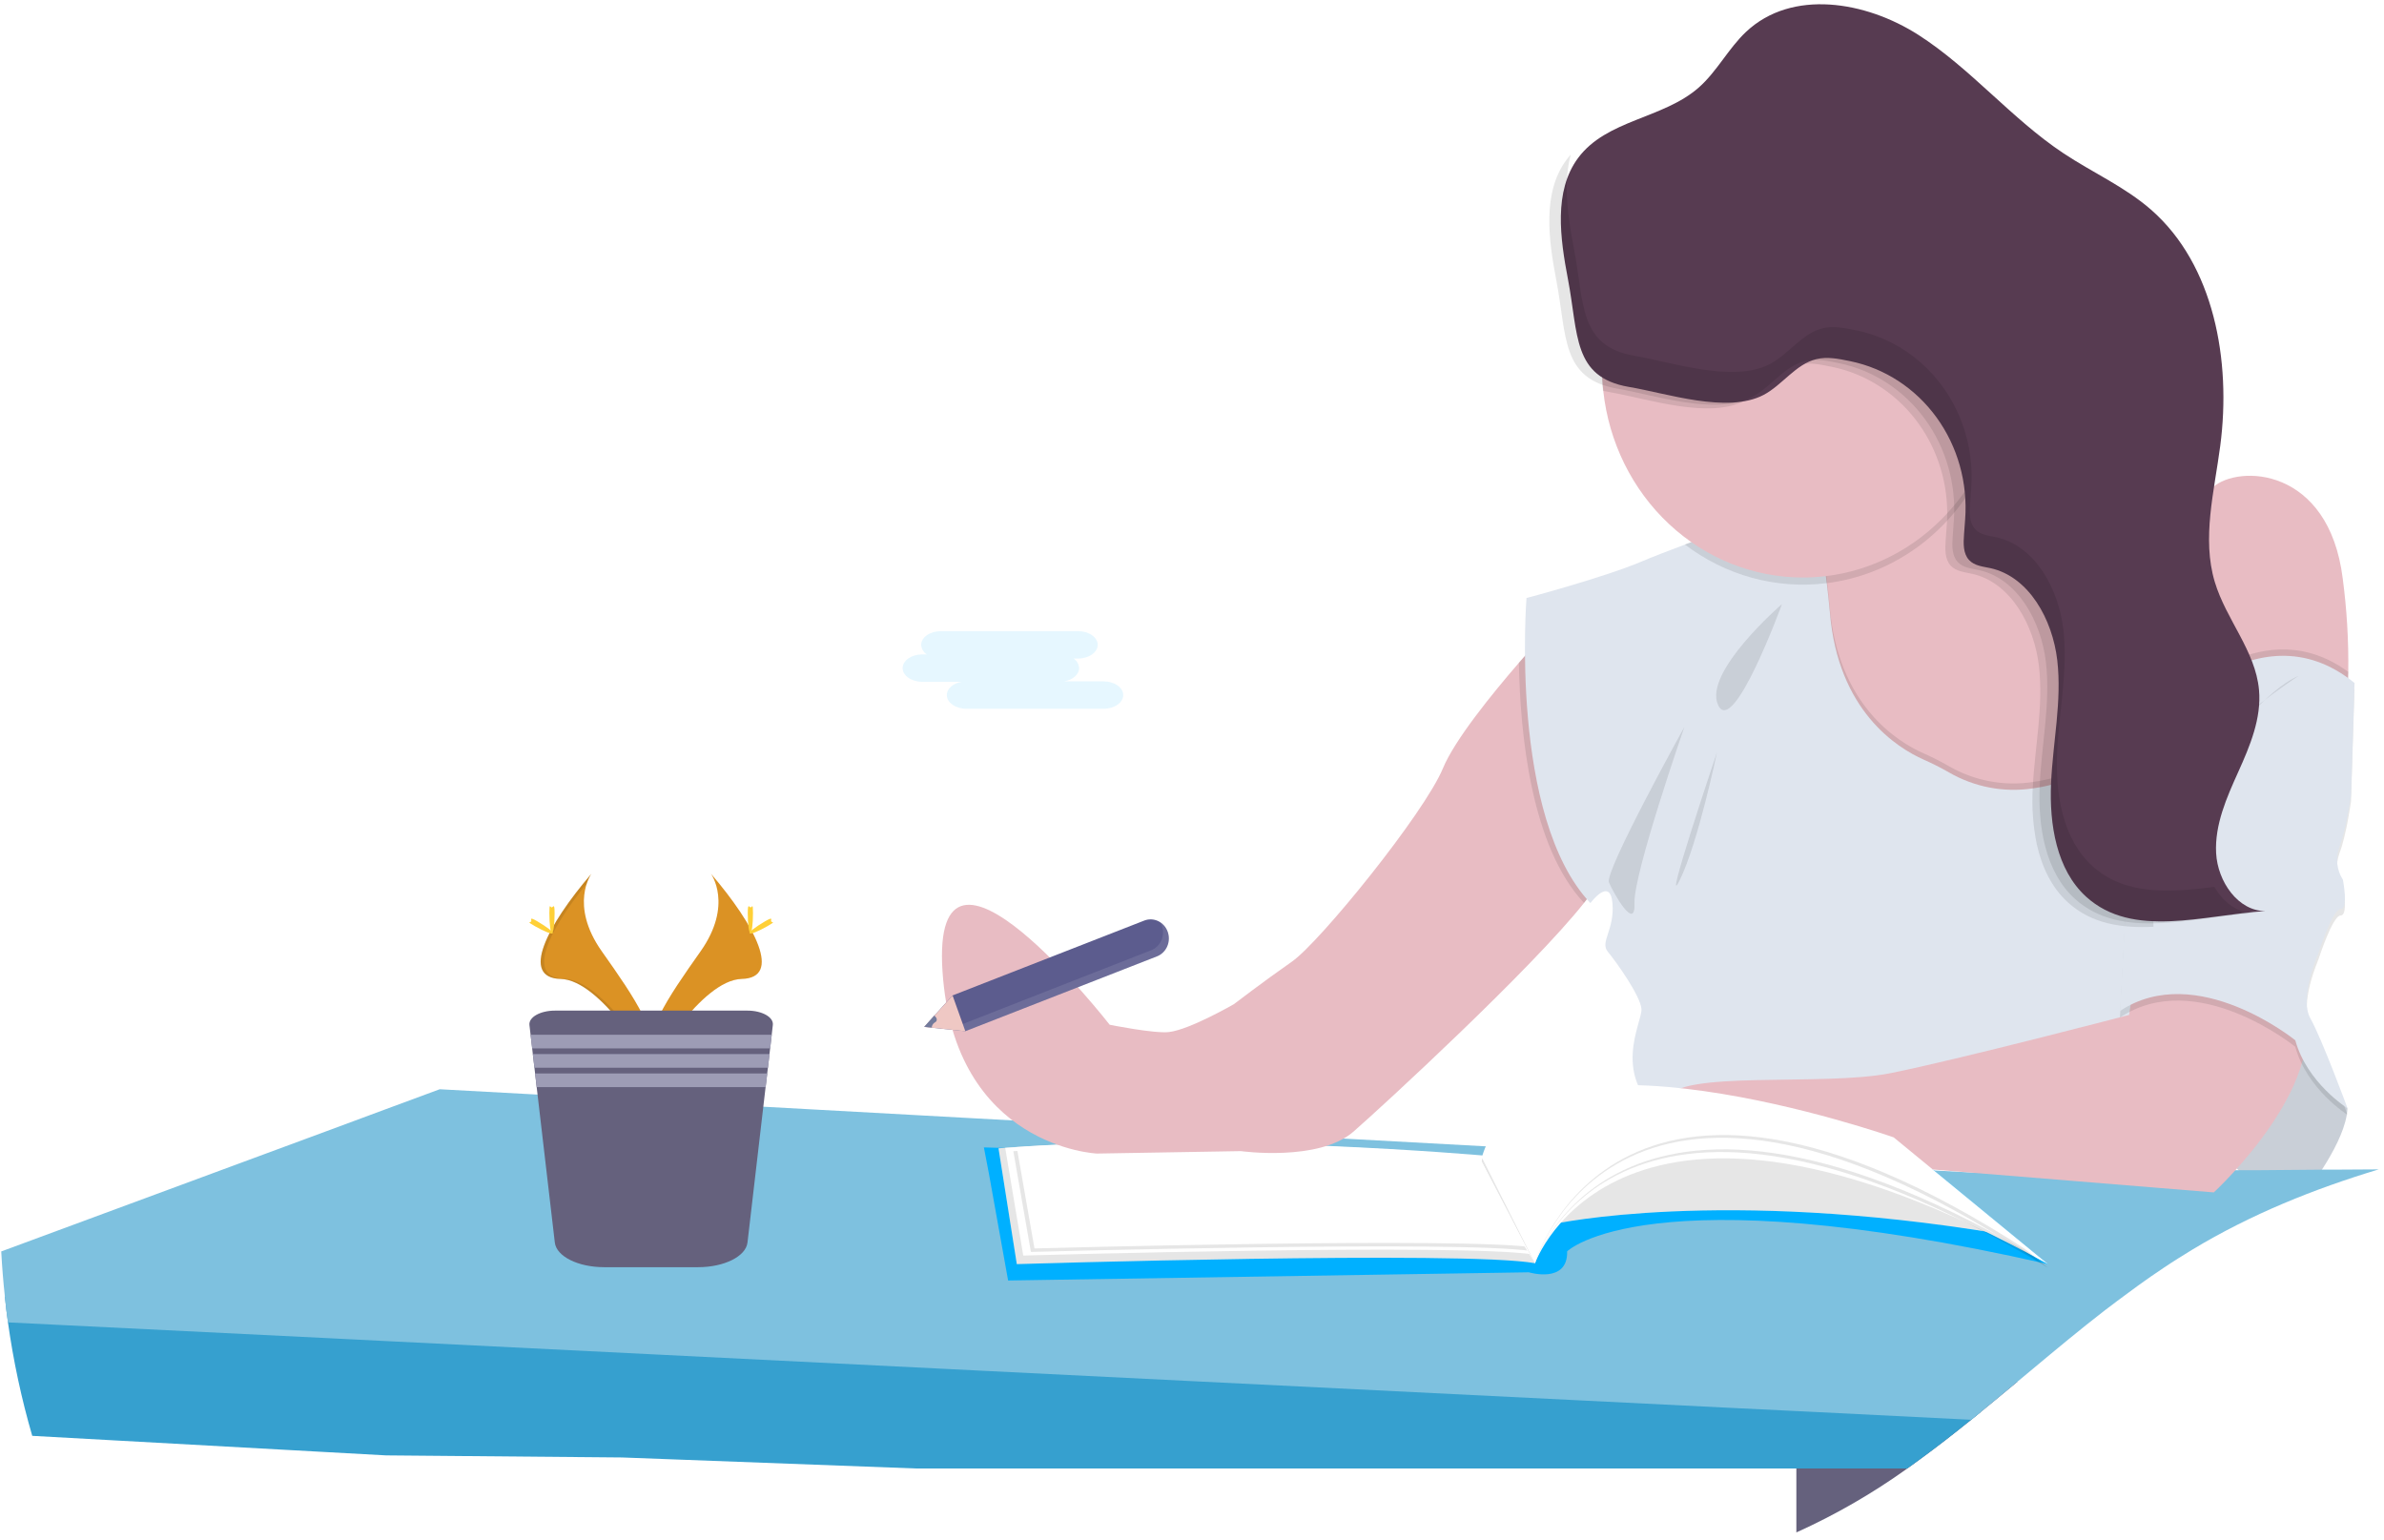 <svg width="257" height="166" viewBox="0 0 257 166" fill="none" xmlns="http://www.w3.org/2000/svg">
<rect width="257" height="166" fill="url(#paint0_linear)"/>
<path opacity="0.1" d="M99.417 70.547H99.913C99.739 70.441 99.592 70.291 99.486 70.111C99.38 69.931 99.318 69.726 99.306 69.515V69.515C99.306 68.705 100.258 68.042 101.421 68.042H116.22C117.383 68.042 118.335 68.705 118.335 69.515C118.335 70.329 117.383 70.993 116.22 70.993H115.727C115.901 71.1 116.047 71.25 116.152 71.43C116.257 71.609 116.318 71.814 116.33 72.024C116.33 72.726 115.64 73.298 114.715 73.456H118.975C120.135 73.456 121.087 74.123 121.087 74.933C121.087 75.744 120.135 76.41 118.975 76.41H104.18C103.02 76.41 102.068 75.747 102.068 74.933C102.068 74.231 102.759 73.656 103.684 73.502H99.417C98.257 73.502 97.305 72.835 97.305 72.024C97.305 71.214 98.264 70.547 99.417 70.547Z" fill="#00B0FF"/>
<path d="M217.505 148.942C216.676 149.629 215.847 150.316 215.018 151.001C214.532 151.405 214.04 151.805 213.55 152.205C213.195 152.496 212.843 152.787 212.481 153.075C210.668 154.538 208.831 155.97 206.957 157.338C206.512 157.665 206.059 157.991 205.617 158.31C201.866 160.996 197.877 163.297 193.704 165.181L193.651 165.206V148.942H217.505Z" fill="#65617D"/>
<path d="M233.403 82.293L232.062 83.935L226.646 90.539L219.57 90.988L208.244 91.718C208.244 91.718 192.974 72.453 195.843 68.26C196.885 66.748 197.056 64.751 196.848 62.867C196.821 62.607 196.785 62.348 196.741 62.092C196.398 60.098 195.798 58.162 194.958 56.337L195.333 56.158L195.575 56.042L208.928 49.663L212.233 48.084C212.398 49.037 212.703 49.958 213.138 50.814C213.202 50.947 213.272 51.08 213.346 51.207C217.901 59.102 232.508 54.109 232.508 54.109L233.403 82.293Z" fill="#E8BCC3"/>
<path d="M253.149 72.436C253.048 77.215 252.304 79.278 252.304 79.278L233.403 82.293L232.696 77.155L229.897 56.87L232.525 54.119C233.575 54.356 234.663 54.338 235.705 54.065C236.746 53.793 237.715 53.273 238.535 52.547C241.287 50.056 251.05 50.319 252.552 62.372C252.993 65.706 253.193 69.07 253.149 72.436V72.436Z" fill="#E8BCC3"/>
<path d="M248.674 128.414C248.674 128.414 252.927 123.042 253.055 119.505L248.798 112.034L245.044 107.824L238.032 121.993C238.032 121.993 242.664 130.379 248.674 128.414Z" fill="#DFE5EE"/>
<path opacity="0.1" d="M248.674 128.414C248.674 128.414 252.927 123.042 253.055 119.505L248.798 112.034L245.044 107.824L238.032 121.993C238.032 121.993 242.664 130.379 248.674 128.414Z" fill="black"/>
<path d="M213.55 152.205C213.195 152.496 212.843 152.787 212.481 153.075C210.668 154.538 208.831 155.97 206.957 157.338C206.512 157.665 206.059 157.991 205.617 158.31H187.312H105.079H98.694L67.06 157.124L41.619 156.9L35.251 156.549L3.476 154.794C2.312 150.791 1.437 146.703 0.858 142.562C0.727 141.629 0.61 140.692 0.523 139.755L35.238 141.769L41.606 142.145L98.681 145.478L105.066 145.85L187.299 150.657L193.627 151.029H193.681L213.55 152.205Z" fill="#36A0CF"/>
<path d="M256.433 126.067C249.458 128.172 242.691 130.884 236.323 134.727C235.816 135.032 235.317 135.344 234.811 135.664C234.305 135.983 233.805 136.302 233.319 136.632C232.833 136.962 232.344 137.288 231.861 137.622L231.117 138.148L230.39 138.667C229.673 139.183 228.965 139.72 228.258 140.239L228.231 140.26C227.765 140.611 227.303 140.962 226.84 141.313C224.229 143.338 221.675 145.457 219.131 147.584C218.595 148.033 218.057 148.481 217.519 148.927L215.039 150.987C214.553 151.391 214.06 151.791 213.57 152.191C213.215 152.482 212.863 152.773 212.501 153.061L193.731 152.124H193.677L187.349 151.815L105.079 147.734L98.694 147.415L41.619 144.576L35.251 144.257L0.858 142.562C0.727 141.629 0.61 140.692 0.523 139.755C0.349 138.148 0.219 136.534 0.134 134.913L35.248 121.93L41.616 119.568L47.401 117.428L57.943 118.003L82.307 119.312L98.704 120.214L105.089 120.565L109.168 120.789L110.144 120.845L144.473 122.723L144.835 122.747L160.153 123.582H160.327H160.428L161.959 123.663L167.181 123.951L173.711 124.302L175.863 124.421L176.268 124.446L179.312 124.61L180.18 124.656L183.086 124.818L184.242 124.884H184.279H184.52L187.239 125.035L191.449 125.267H191.469L192.776 125.337H192.917L193.698 125.382L195.615 125.488L197.291 125.579H197.307L199.188 125.681H199.218L200.643 125.761L201.735 125.821L205.613 126.035L206.31 126.074H206.552L206.887 126.095L208.023 126.158L208.533 126.186L212.488 126.4H212.85L218.689 126.347H218.729L240.928 126.158H241.354H241.803H243.123L250.269 126.098H251.335L256.433 126.067Z" fill="#7EC1DF"/>
<path d="M106.611 126.547L108.676 138.046L164.812 137.162C164.812 137.162 169.035 138.439 168.941 134.902C168.941 134.902 177.485 126.449 220.76 136.278L204.145 122.617L158.728 125.172L106.065 123.698L106.611 126.547Z" fill="#00B0FF"/>
<path d="M107.643 123.796L109.614 136.278C109.614 136.278 157.88 134.804 165.469 136.18L159.734 124.779C159.734 124.779 130.55 121.93 107.643 123.796Z" fill="white"/>
<path opacity="0.1" d="M107.643 123.796L109.614 136.278C109.614 136.278 157.88 134.804 165.469 136.18L159.734 124.779C159.734 124.779 130.55 121.93 107.643 123.796Z" fill="black"/>
<path d="M108.364 123.751L110.308 135.358C110.308 135.358 157.961 133.99 165.469 135.267L159.814 124.667C159.814 124.667 130.982 122.014 108.364 123.751Z" fill="white"/>
<path opacity="0.1" d="M109.239 124.109L111.133 134.965C111.133 134.965 157.739 133.685 165.097 134.881L159.566 124.961C159.566 124.961 131.364 122.47 109.239 124.109Z" fill="black"/>
<path d="M109.614 123.712L111.518 134.59C111.518 134.59 158.125 133.309 165.482 134.506L159.938 124.575C159.938 124.575 131.739 122.088 109.614 123.712Z" fill="white"/>
<path d="M76.639 94.191C76.639 94.191 79.079 97.528 75.516 102.571C71.953 107.613 69.01 111.866 70.2 115.01C70.2 115.01 75.563 105.648 79.954 105.536C84.345 105.424 81.456 99.82 76.639 94.191Z" fill="#DB9224"/>
<path opacity="0.1" d="M76.639 94.191C76.853 94.515 77.022 94.87 77.138 95.244C81.409 100.507 83.685 105.42 79.579 105.525C75.754 105.638 71.169 112.796 70.07 114.606C70.108 114.742 70.151 114.879 70.2 115.017C70.2 115.017 75.563 105.655 79.954 105.543C84.345 105.431 81.456 99.82 76.639 94.191Z" fill="#DB9224"/>
<path d="M81.174 98.448C81.174 99.62 81.047 100.574 80.892 100.574C80.738 100.574 80.611 99.62 80.611 98.448C80.611 97.276 80.769 97.823 80.923 97.823C81.077 97.823 81.174 97.272 81.174 98.448Z" fill="#FFD037"/>
<path d="M82.729 99.848C81.744 100.413 80.886 100.753 80.812 100.609C80.738 100.465 81.482 99.907 82.461 99.332C83.44 98.757 83.058 99.178 83.132 99.332C83.205 99.486 83.715 99.286 82.729 99.848Z" fill="#FFD037"/>
<path d="M63.758 94.191C63.758 94.191 61.318 97.528 64.884 102.571C68.451 107.613 71.387 111.866 70.2 115.01C70.2 115.01 64.821 105.648 60.443 105.536C56.066 105.424 58.941 99.82 63.758 94.191Z" fill="#DB9224"/>
<path opacity="0.1" d="M63.758 94.191C63.545 94.516 63.377 94.87 63.259 95.244C58.989 100.507 56.713 105.42 60.819 105.525C64.643 105.638 69.232 112.796 70.331 114.606C70.295 114.742 70.252 114.879 70.2 115.017C70.2 115.017 64.821 105.655 60.443 105.543C56.066 105.431 58.941 99.82 63.758 94.191Z" fill="black"/>
<path d="M59.223 98.448C59.223 99.62 59.35 100.574 59.505 100.574C59.659 100.574 59.786 99.62 59.786 98.448C59.786 97.276 59.629 97.823 59.474 97.823C59.32 97.823 59.223 97.272 59.223 98.448Z" fill="#FFD037"/>
<path d="M57.668 99.848C58.653 100.413 59.515 100.753 59.588 100.609C59.662 100.465 58.918 99.907 57.939 99.332C56.961 98.757 57.343 99.178 57.269 99.332C57.195 99.486 56.682 99.286 57.668 99.848Z" fill="#FFD037"/>
<path d="M83.312 110.508L83.192 111.561L83.021 113.031L82.951 113.645L82.78 115.119L82.706 115.733L82.532 117.207L80.581 133.951C80.406 135.446 78.074 136.611 75.258 136.611H65.129C62.313 136.611 59.984 135.446 59.81 133.951L57.856 117.207L57.685 115.733L57.614 115.119L57.44 113.645L57.37 113.031L57.199 111.561L57.075 110.508C56.977 109.662 58.238 108.95 59.833 108.95H80.567C82.159 108.95 83.423 109.662 83.312 110.508Z" fill="#65617D"/>
<path d="M83.202 111.55L83.031 113.024H57.37L57.199 111.55H83.202Z" fill="#9D9CB5"/>
<path d="M82.961 113.638L82.79 115.112H57.614L57.44 113.638H82.961Z" fill="#9D9CB5"/>
<path d="M82.716 115.726L82.545 117.196H57.855L57.685 115.726H82.716Z" fill="#9D9CB5"/>
<path d="M114.246 109.154C114.246 109.154 107.737 102.602 107.989 111.119C108.24 119.635 114.246 109.154 114.246 109.154Z" fill="#EE8E9E"/>
<path d="M172.699 94.216C172.554 94.876 171.854 95.97 170.761 97.342C165.117 104.459 149.058 119.249 145.911 121.993C142.157 125.27 133.771 124.098 133.771 124.098L118.252 124.361C118.252 124.361 102.857 123.705 101.603 104.711C100.35 85.717 119.626 110.476 119.626 110.476C119.626 110.476 124.453 111.445 126.011 111.262C128.264 111.003 133.02 108.252 133.02 108.252C133.02 108.252 136.274 105.76 139.278 103.666C142.281 101.571 153.546 87.679 155.551 82.829C156.821 79.752 160.914 74.72 163.739 71.457C165.361 69.58 166.565 68.299 166.565 68.299C166.565 68.299 173.573 90.153 172.699 94.216Z" fill="#E8BCC3"/>
<path opacity="0.1" d="M172.699 94.216C172.554 94.876 171.854 95.97 170.761 97.342C165.063 91.268 163.873 79.148 163.739 71.443C165.361 69.566 166.565 68.285 166.565 68.285C166.565 68.285 173.573 90.153 172.699 94.216Z" fill="black"/>
<path opacity="0.1" d="M232.059 83.935L226.646 90.539L219.57 90.988L208.244 91.718C208.244 91.718 192.974 72.453 195.843 68.26C196.885 66.748 197.056 64.751 196.848 62.867C196.821 62.607 196.785 62.348 196.741 62.092C196.398 60.098 195.798 58.162 194.958 56.337L195.333 56.158L195.575 56.042C196.171 57.78 196.582 59.582 196.801 61.414C196.838 61.663 196.872 61.923 196.905 62.19C197.023 63.137 197.13 64.19 197.24 65.348C198.112 75.952 204.484 79.942 207.36 81.212C208.284 81.62 209.188 82.078 210.068 82.584C212.835 84.181 216.025 84.785 219.151 84.303C226.25 83.328 232.039 77.927 232.039 77.927L232.069 83.243L232.059 83.935Z" fill="black"/>
<path d="M232.277 125.14C232.277 125.14 185.717 125.007 179.58 120.554C173.443 116.101 177.079 110.203 176.952 108.761C176.825 107.318 174.2 103.652 173.325 102.599C172.45 101.546 174.076 100.241 173.825 97.36C173.573 94.479 171.448 97.36 171.448 97.36C162.683 88.054 164.56 64.471 164.56 64.471C164.56 64.471 172.94 62.246 176.962 60.537C178.051 60.074 179.747 59.414 181.655 58.702L182.362 58.435C187.279 56.593 193.124 54.512 193.124 54.512C193.124 54.512 194.247 53.681 195.377 56.168C195.893 57.312 196.413 59.154 196.828 62.099C196.865 62.348 196.899 62.607 196.932 62.874C197.049 63.821 197.157 64.874 197.267 66.032C198.139 76.636 204.511 80.626 207.386 81.896C208.311 82.304 209.215 82.762 210.095 83.268C212.861 84.865 216.052 85.469 219.178 84.987C226.277 84.012 232.066 78.612 232.066 78.612L232.096 83.928L232.183 99.9L232.277 125.14Z" fill="#DFE5EE"/>
<path d="M230.273 104.438L229.522 109.417C229.522 109.417 210.996 114.263 203.74 115.705C196.483 117.147 180.833 115.312 179.707 118.456C178.581 121.6 184.463 125.926 184.463 125.926L203.234 125.663L238.655 128.548C238.655 128.548 252.173 116.098 247.792 107.448C243.412 98.799 230.273 104.438 230.273 104.438Z" fill="#E8BCC3"/>
<path opacity="0.1" d="M192.099 65.127C192.099 65.127 183.585 72.464 185.214 76.004C186.843 79.545 192.099 65.127 192.099 65.127Z" fill="black"/>
<path opacity="0.1" d="M181.584 78.359C181.584 78.359 172.947 93.953 173.449 95.132C173.952 96.311 176.329 100.504 176.201 97.36C176.074 94.216 181.584 78.359 181.584 78.359Z" fill="black"/>
<path opacity="0.1" d="M185.09 81.114C185.09 81.114 183.079 90.809 181.085 94.872C179.09 98.936 185.09 81.114 185.09 81.114Z" fill="black"/>
<path opacity="0.1" d="M213.363 51.217C211.708 54.395 209.35 57.111 206.487 59.139C203.623 61.167 200.338 62.447 196.905 62.874H196.865C191.465 63.538 186.024 62.047 181.628 58.698C186.655 56.797 193.098 54.509 193.098 54.509C193.098 54.509 194.221 53.677 195.35 56.165L212.25 48.094C212.44 49.197 212.817 50.254 213.363 51.217V51.217Z" fill="black"/>
<path d="M216.004 39.575C216.01 43.521 215.028 47.4 213.155 50.824C212.26 52.457 211.176 53.968 209.927 55.323C206.443 59.121 201.8 61.524 196.801 62.116H196.758C195.959 62.212 195.155 62.26 194.351 62.26C189.031 62.26 183.897 60.21 179.929 56.5C175.96 52.79 173.436 47.681 172.836 42.147C172.743 41.297 172.697 40.443 172.699 39.589C172.699 33.577 174.98 27.811 179.04 23.56C183.101 19.309 188.609 16.921 194.351 16.921C200.094 16.921 205.601 19.309 209.662 23.56C213.723 27.811 216.004 33.577 216.004 39.589V39.575Z" fill="#E8BCC3"/>
<path opacity="0.1" d="M230.025 82.468L232.036 79.31C232.036 79.31 243.05 65.551 253.822 74.331L253.447 86.388C253.447 86.388 252.944 90.054 252.193 92.002C251.978 92.58 251.899 93.204 251.965 93.82C252.03 94.437 252.237 95.028 252.569 95.542C252.569 95.542 253.196 98.7 252.321 98.7C251.446 98.7 249.941 103.416 249.941 103.416C249.941 103.416 247.813 108.266 249.066 110.494C250.32 112.722 253.072 120.189 253.072 120.189C253.072 120.189 248.691 117.438 247.437 112.852C247.437 112.852 236.799 104.202 228.536 109.694L230.025 82.468Z" fill="black"/>
<path opacity="0.1" d="M253.149 72.436C253.048 77.215 252.304 79.278 252.304 79.278L233.403 82.293L232.696 77.155C235.17 74.454 244.166 65.864 253.149 72.436Z" fill="black"/>
<path d="M230.025 81.766L232.036 78.608C232.036 78.608 243.05 64.85 253.822 73.629L253.447 85.686C253.447 85.686 252.944 89.353 252.193 91.3C251.978 91.878 251.899 92.502 251.965 93.119C252.03 93.735 252.237 94.326 252.569 94.841C252.569 94.841 253.196 97.999 252.321 97.999C251.446 97.999 249.941 102.715 249.941 102.715C249.941 102.715 247.813 107.564 249.066 109.792C250.32 112.02 253.072 119.487 253.072 119.487C253.072 119.487 248.691 116.736 247.437 112.15C247.437 112.15 236.799 103.501 228.536 108.992L230.025 81.766Z" fill="#DFE5EE"/>
<path opacity="0.1" d="M247.796 72.857C247.796 72.857 229.649 84.521 230.524 94.749C230.524 94.749 240.663 76.001 247.796 72.857Z" fill="black"/>
<path opacity="0.1" d="M232.056 83.938L232.143 99.911C228.711 100.072 225.476 99.606 222.919 97.279C221.139 95.658 220.103 93.419 219.567 90.998C219.168 89.047 219.021 87.049 219.131 85.058C219.129 85.038 219.129 85.018 219.131 84.998C219.342 80.587 220.311 76.176 219.801 71.794C219.292 67.411 216.755 62.786 212.612 61.863C211.794 61.678 210.876 61.611 210.292 60.983C209.649 60.281 209.679 59.19 209.749 58.218L209.87 56.579C209.9 56.158 209.914 55.74 209.914 55.323C209.911 51.597 208.673 47.988 206.411 45.112C204.15 42.236 201.004 40.271 197.512 39.553L197.378 39.529C196.211 39.283 194.998 39.041 193.832 39.322C191.613 39.859 190.178 42.112 188.134 43.182C184.212 45.231 177.673 42.989 173.567 42.283C173.299 42.238 173.044 42.185 172.799 42.126C172.706 41.276 172.66 40.422 172.662 39.568C172.663 36.096 173.426 32.67 174.893 29.556C176.359 26.442 178.489 23.722 181.118 21.606C183.748 19.49 186.806 18.035 190.058 17.352C193.31 16.67 196.668 16.779 199.873 17.67C203.078 18.561 206.045 20.211 208.545 22.493C211.044 24.775 213.01 27.627 214.29 30.83C215.57 34.033 216.13 37.501 215.926 40.967C215.723 44.432 214.762 47.802 213.118 50.817C213.182 50.951 213.252 51.084 213.326 51.21C217.881 59.105 232.488 54.112 232.488 54.112L233.366 82.285L232.056 83.938Z" fill="black"/>
<path d="M190.12 42.575C192.151 41.501 193.586 39.248 195.818 38.715C196.981 38.434 198.195 38.677 199.368 38.919L199.502 38.947C203.194 39.712 206.49 41.867 208.765 45.006C211.04 48.144 212.137 52.047 211.847 55.976L211.726 57.614C211.652 58.583 211.622 59.681 212.272 60.376C212.852 61.004 213.771 61.078 214.588 61.253C218.731 62.179 221.269 66.78 221.778 71.187C222.288 75.594 221.302 80.019 221.108 84.447C220.913 88.876 221.691 93.764 224.889 96.672C229.916 101.234 237.558 98.638 244.212 98.22C241.269 98.22 239.063 95.041 238.902 91.967C238.742 88.893 240.049 85.967 241.299 83.195C242.549 80.423 243.803 77.44 243.525 74.373C243.143 70.162 239.972 66.79 238.758 62.737C237.344 58.021 238.708 52.958 239.348 48.056C240.552 38.877 238.678 28.543 231.89 22.609C229.048 20.128 225.572 18.602 222.448 16.525C216.851 12.809 212.437 7.359 206.779 3.745C201.121 0.131 193.177 -1.21 188.24 3.422C186.329 5.215 185.096 7.703 183.132 9.433C179.294 12.819 173.194 12.882 170.117 17.037C167.469 20.613 168.186 25.69 169.034 30.129C170.164 36.048 169.527 40.656 175.57 41.708C179.659 42.386 186.195 44.628 190.12 42.575Z" fill="#573B51"/>
<path opacity="0.1" d="M238.716 95.609C233.872 96.23 229.073 96.549 225.546 93.349C222.349 90.44 221.561 85.556 221.766 81.124C221.97 76.692 222.949 72.264 222.436 67.86C221.923 63.456 219.389 58.856 215.246 57.93C214.429 57.747 213.514 57.681 212.93 57.053C212.283 56.351 212.31 55.256 212.384 54.288L212.505 52.649C212.794 48.721 211.698 44.819 209.422 41.681C207.147 38.543 203.852 36.388 200.16 35.623L200.026 35.595C198.853 35.353 197.639 35.111 196.476 35.392C194.257 35.929 192.823 38.199 190.778 39.252C186.853 41.304 180.321 39.062 176.208 38.357C170.175 37.322 170.805 32.708 169.672 26.777C169.038 23.465 168.479 19.795 169.337 16.658C169.176 16.837 169.022 17.009 168.874 17.223C166.226 20.798 166.943 25.876 167.791 30.314C168.921 36.234 168.284 40.841 174.328 41.894C178.437 42.596 184.973 44.842 188.898 42.789C190.929 41.715 192.364 39.462 194.596 38.929C195.759 38.648 196.972 38.89 198.145 39.133L198.28 39.16C201.971 39.925 205.267 42.081 207.542 45.22C209.818 48.358 210.914 52.261 210.624 56.19L210.504 57.828C210.43 58.797 210.4 59.895 211.05 60.59C211.63 61.218 212.548 61.291 213.366 61.467C217.509 62.393 220.046 66.993 220.556 71.401C221.065 75.808 220.083 80.233 219.885 84.661C219.688 89.089 220.468 93.977 223.666 96.886C228.694 101.448 236.336 98.851 242.989 98.434C241.183 98.444 239.664 97.244 238.716 95.609Z" fill="black"/>
<path d="M102.686 107.315L123.35 99.244C123.838 99.053 124.379 99.073 124.854 99.3C125.328 99.526 125.698 99.94 125.88 100.451V100.451C126.063 100.963 126.044 101.529 125.828 102.026C125.611 102.523 125.216 102.909 124.727 103.101L104.064 111.171L99.632 110.708L102.686 107.315Z" fill="#5C5C8E"/>
<path opacity="0.1" d="M125.257 99.792C125.439 100.304 125.42 100.87 125.203 101.367C124.986 101.864 124.59 102.25 124.101 102.441L103.423 110.54L100.098 110.189L99.619 110.722L104.05 111.185L124.714 103.115C125.202 102.923 125.598 102.537 125.814 102.04C126.03 101.543 126.049 100.977 125.867 100.465V100.465C125.715 100.039 125.432 99.677 125.063 99.437C125.137 99.549 125.202 99.668 125.257 99.792V99.792Z" fill="white"/>
<path d="M102.689 107.315L104.064 111.171L100.43 110.789L99.636 110.705L100.722 109.497L102.689 107.315Z" fill="#EFC8C4"/>
<path d="M100.718 109.487C100.803 109.553 100.876 109.635 100.933 109.729C100.967 109.785 100.985 109.85 100.985 109.917C100.985 109.983 100.967 110.048 100.933 110.104C100.876 110.166 100.809 110.217 100.735 110.255C100.652 110.313 100.583 110.39 100.532 110.48C100.481 110.57 100.449 110.671 100.44 110.775L99.642 110.694L100.718 109.487Z" fill="#727A9C"/>
<path d="M167.567 131.944C167.567 131.944 185.466 128.011 215.498 132.997L203.733 123.958L182.328 119.372L167.185 123.582L167.567 131.944Z" fill="white"/>
<path opacity="0.1" d="M167.567 131.944C167.567 131.944 185.466 128.011 215.498 132.997L203.733 123.958L182.328 119.372L167.185 123.582L167.567 131.944Z" fill="black"/>
<path d="M165.469 136.197C165.469 136.197 174.482 110.673 220.774 136.278L204.159 125.084C204.159 125.084 164.356 113.571 159.757 126.839L165.469 136.197Z" fill="white"/>
<path opacity="0.1" d="M165.469 136.179C165.469 136.179 174.482 108.89 220.774 136.671L204.159 124.53C204.159 124.53 164.342 110.761 159.734 125.172L165.469 136.179Z" fill="black"/>
<path d="M165.469 136.19C165.469 136.19 174.482 108.497 220.774 136.278L204.159 124.137C204.159 124.137 164.356 110.761 159.757 125.189L165.469 136.19Z" fill="white"/>
<path opacity="0.1" d="M165.469 136.197C165.469 136.197 174.482 105.42 220.774 136.671L204.145 123.01C204.145 123.01 164.342 108.975 159.744 125.172L165.469 136.197Z" fill="black"/>
<path d="M165.469 136.18C165.469 136.18 174.482 105.027 220.774 136.278L204.145 122.617C204.145 122.617 164.342 108.582 159.744 124.779L165.469 136.18Z" fill="white"/>
<defs>
<linearGradient id="paint0_linear" x1="128.5" y1="0" x2="128.5" y2="166" gradientUnits="userSpaceOnUse">
<stop stop-color="white"/>
<stop offset="1" stop-color="white" stop-opacity="0"/>
</linearGradient>
</defs>
</svg>

